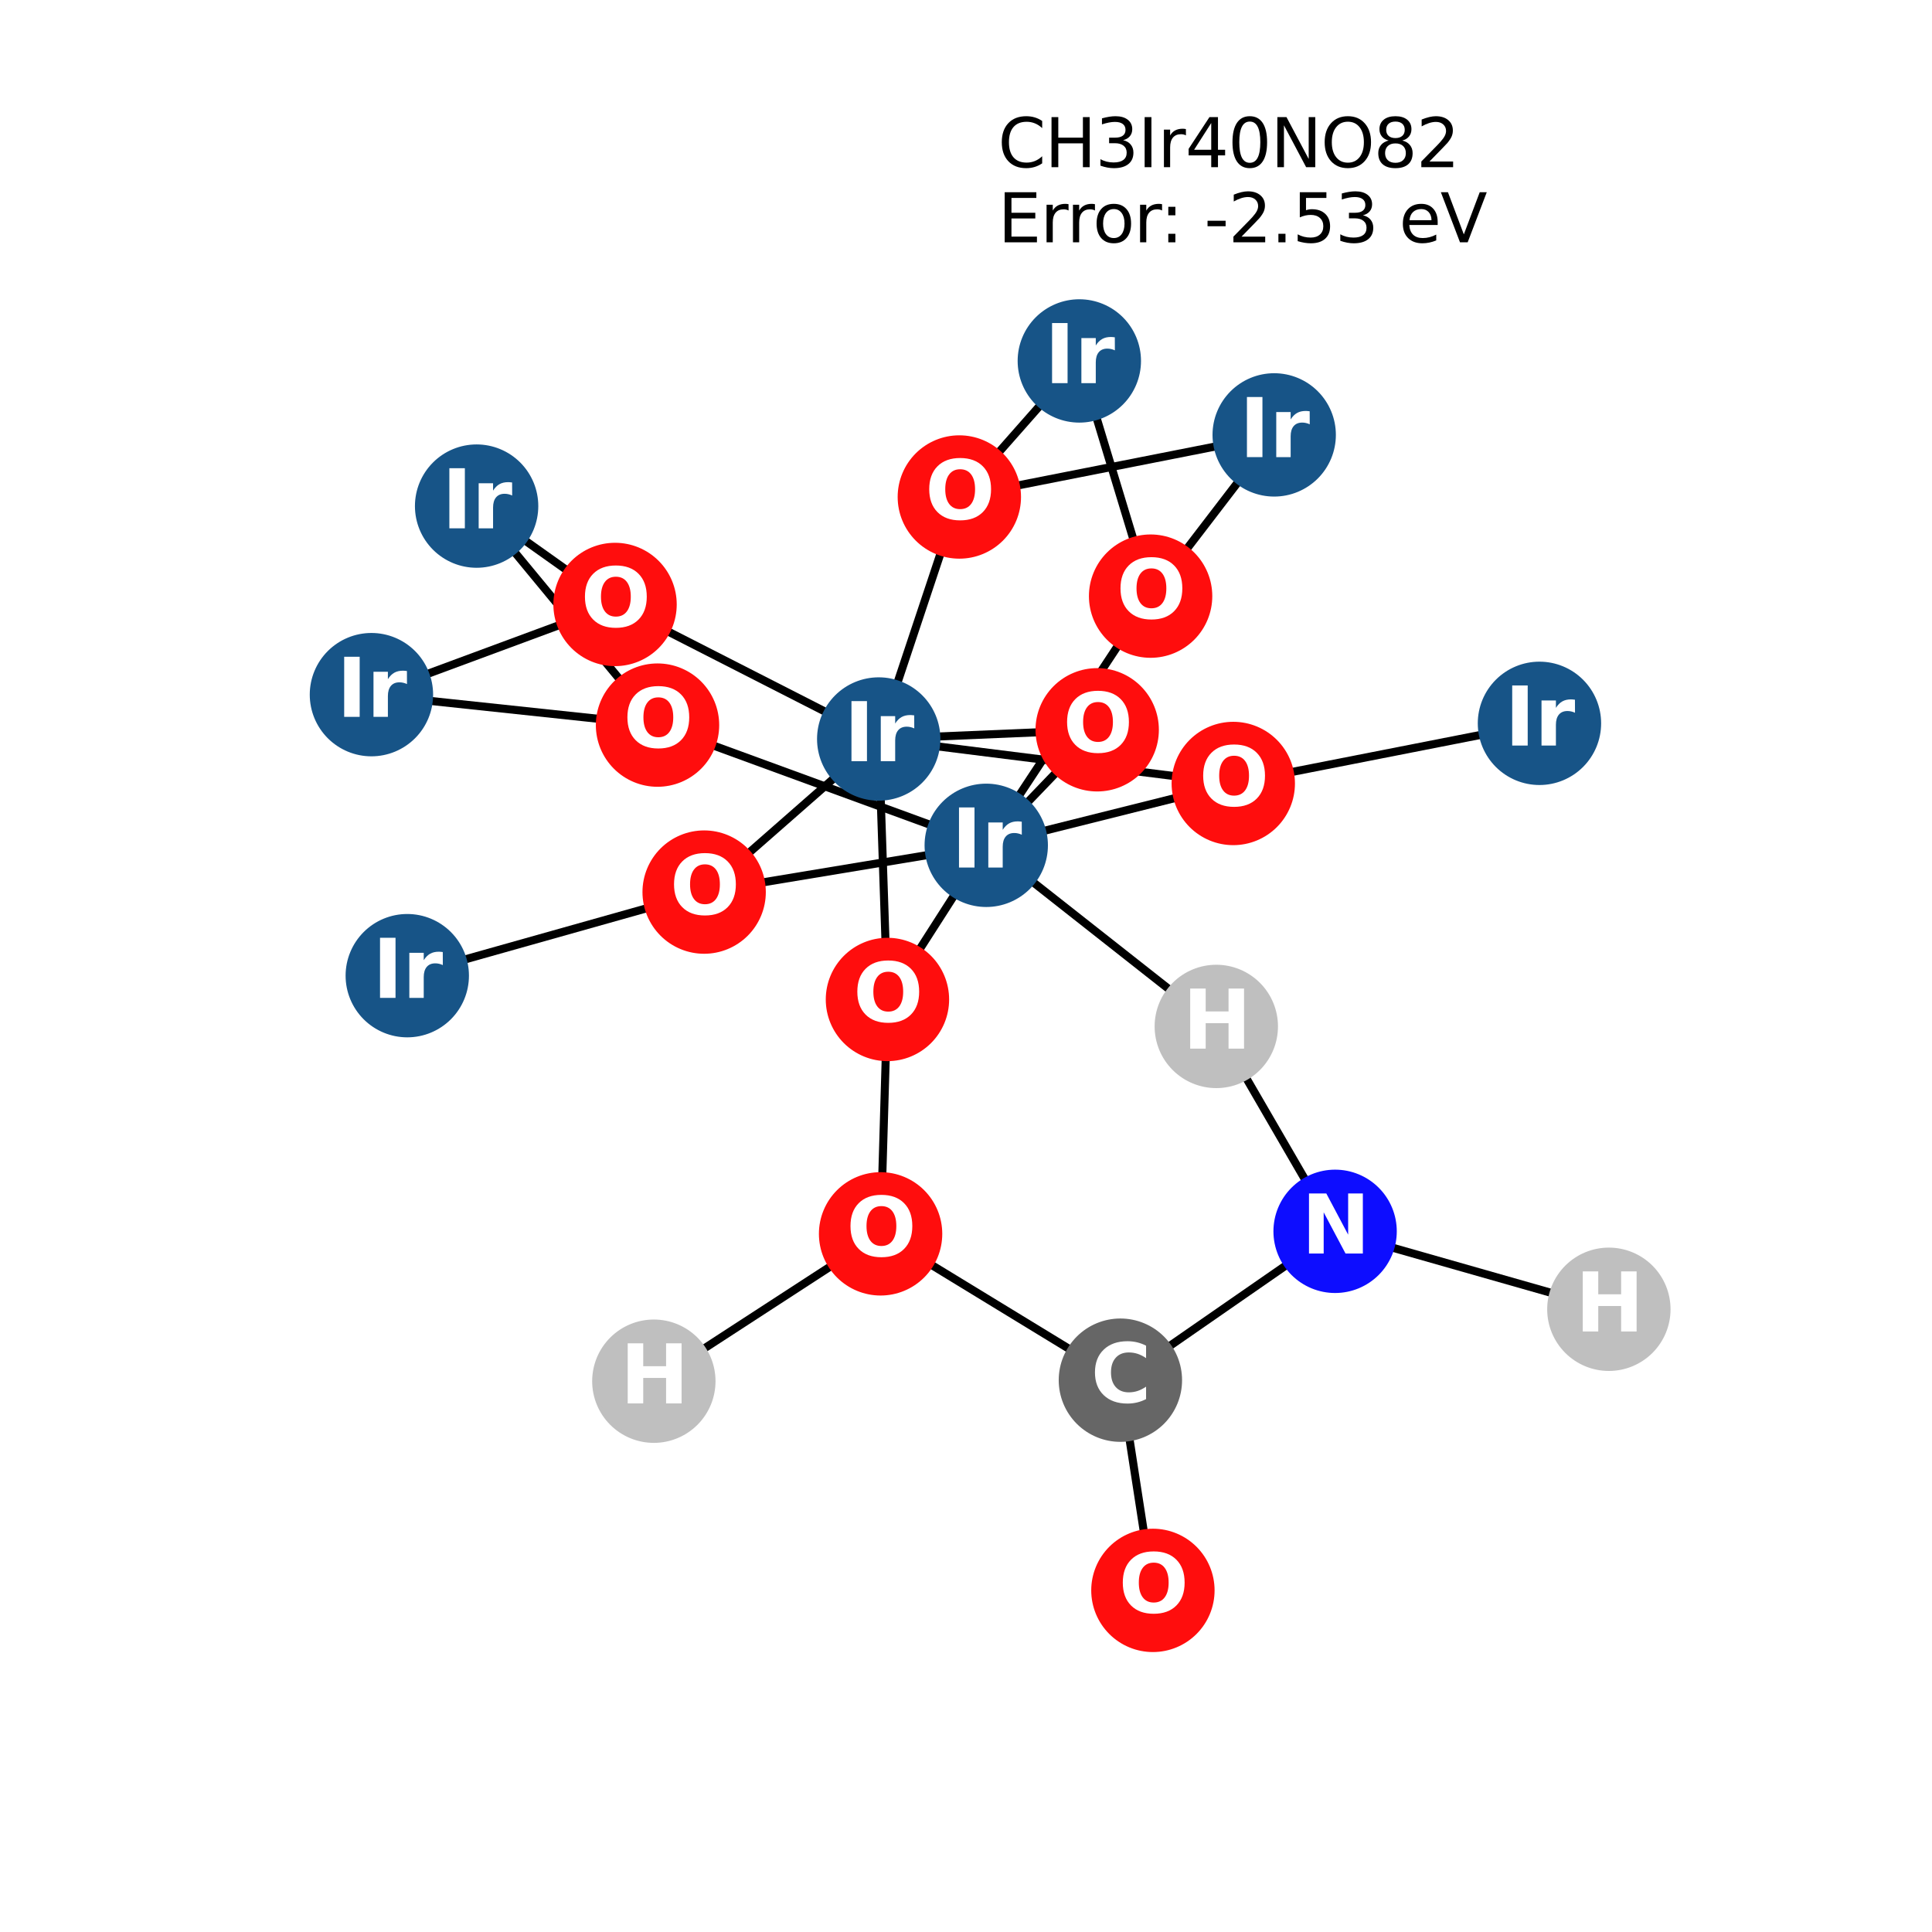 <?xml version="1.0" encoding="utf-8" standalone="no"?>
<!DOCTYPE svg PUBLIC "-//W3C//DTD SVG 1.1//EN"
  "http://www.w3.org/Graphics/SVG/1.1/DTD/svg11.dtd">
<svg xmlns:xlink="http://www.w3.org/1999/xlink" width="288pt" height="288pt" viewBox="0 0 288 288" xmlns="http://www.w3.org/2000/svg" version="1.1">
 <defs>
  <style type="text/css">*{stroke-linejoin: round; stroke-linecap: butt}</style>
 </defs>
 <g id="figure_1">
  <g id="patch_1">
   <path d="M 0 288 
L 288 288 
L 288 0 
L 0 0 
z
" style="fill: #ffffff"/>
  </g>
  <g id="axes_1">
   <g id="LineCollection_1">
    <path d="M 183.843 116.792 
L 229.484 107.827 
" clip-path="url(#p9c95c3149d)" style="fill: none; stroke: #000000; stroke-width: 1.2"/>
    <path d="M 183.843 116.792 
L 147.018 126.011 
" clip-path="url(#p9c95c3149d)" style="fill: none; stroke: #000000; stroke-width: 1.2"/>
    <path d="M 183.843 116.792 
L 130.989 110.161 
" clip-path="url(#p9c95c3149d)" style="fill: none; stroke: #000000; stroke-width: 1.2"/>
    <path d="M 189.942 64.829 
L 171.519 88.865 
" clip-path="url(#p9c95c3149d)" style="fill: none; stroke: #000000; stroke-width: 1.2"/>
    <path d="M 189.942 64.829 
L 143.007 74.086 
" clip-path="url(#p9c95c3149d)" style="fill: none; stroke: #000000; stroke-width: 1.2"/>
    <path d="M 163.557 108.789 
L 147.018 126.011 
" clip-path="url(#p9c95c3149d)" style="fill: none; stroke: #000000; stroke-width: 1.2"/>
    <path d="M 163.557 108.789 
L 130.989 110.161 
" clip-path="url(#p9c95c3149d)" style="fill: none; stroke: #000000; stroke-width: 1.2"/>
    <path d="M 71.048 75.444 
L 98.015 108.091 
" clip-path="url(#p9c95c3149d)" style="fill: none; stroke: #000000; stroke-width: 1.2"/>
    <path d="M 71.048 75.444 
L 91.685 90.106 
" clip-path="url(#p9c95c3149d)" style="fill: none; stroke: #000000; stroke-width: 1.2"/>
    <path d="M 98.015 108.091 
L 147.018 126.011 
" clip-path="url(#p9c95c3149d)" style="fill: none; stroke: #000000; stroke-width: 1.2"/>
    <path d="M 98.015 108.091 
L 55.369 103.55 
" clip-path="url(#p9c95c3149d)" style="fill: none; stroke: #000000; stroke-width: 1.2"/>
    <path d="M 147.018 126.011 
L 171.519 88.865 
" clip-path="url(#p9c95c3149d)" style="fill: none; stroke: #000000; stroke-width: 1.2"/>
    <path d="M 147.018 126.011 
L 104.966 132.983 
" clip-path="url(#p9c95c3149d)" style="fill: none; stroke: #000000; stroke-width: 1.2"/>
    <path d="M 147.018 126.011 
L 132.29 148.989 
" clip-path="url(#p9c95c3149d)" style="fill: none; stroke: #000000; stroke-width: 1.2"/>
    <path d="M 147.018 126.011 
L 181.312 153.008 
" clip-path="url(#p9c95c3149d)" style="fill: none; stroke: #000000; stroke-width: 1.2"/>
    <path d="M 160.893 53.804 
L 171.519 88.865 
" clip-path="url(#p9c95c3149d)" style="fill: none; stroke: #000000; stroke-width: 1.2"/>
    <path d="M 160.893 53.804 
L 143.007 74.086 
" clip-path="url(#p9c95c3149d)" style="fill: none; stroke: #000000; stroke-width: 1.2"/>
    <path d="M 143.007 74.086 
L 130.989 110.161 
" clip-path="url(#p9c95c3149d)" style="fill: none; stroke: #000000; stroke-width: 1.2"/>
    <path d="M 60.712 145.441 
L 104.966 132.983 
" clip-path="url(#p9c95c3149d)" style="fill: none; stroke: #000000; stroke-width: 1.2"/>
    <path d="M 55.369 103.55 
L 91.685 90.106 
" clip-path="url(#p9c95c3149d)" style="fill: none; stroke: #000000; stroke-width: 1.2"/>
    <path d="M 130.989 110.161 
L 104.966 132.983 
" clip-path="url(#p9c95c3149d)" style="fill: none; stroke: #000000; stroke-width: 1.2"/>
    <path d="M 130.989 110.161 
L 132.29 148.989 
" clip-path="url(#p9c95c3149d)" style="fill: none; stroke: #000000; stroke-width: 1.2"/>
    <path d="M 130.989 110.161 
L 91.685 90.106 
" clip-path="url(#p9c95c3149d)" style="fill: none; stroke: #000000; stroke-width: 1.2"/>
    <path d="M 132.29 148.989 
L 131.268 183.928 
" clip-path="url(#p9c95c3149d)" style="fill: none; stroke: #000000; stroke-width: 1.2"/>
    <path d="M 171.862 237.076 
L 167.015 205.741 
" clip-path="url(#p9c95c3149d)" style="fill: none; stroke: #000000; stroke-width: 1.2"/>
    <path d="M 167.015 205.741 
L 131.268 183.928 
" clip-path="url(#p9c95c3149d)" style="fill: none; stroke: #000000; stroke-width: 1.2"/>
    <path d="M 167.015 205.741 
L 199.022 183.552 
" clip-path="url(#p9c95c3149d)" style="fill: none; stroke: #000000; stroke-width: 1.2"/>
    <path d="M 131.268 183.928 
L 97.467 205.893 
" clip-path="url(#p9c95c3149d)" style="fill: none; stroke: #000000; stroke-width: 1.2"/>
    <path d="M 199.022 183.552 
L 181.312 153.008 
" clip-path="url(#p9c95c3149d)" style="fill: none; stroke: #000000; stroke-width: 1.2"/>
    <path d="M 199.022 183.552 
L 239.831 195.172 
" clip-path="url(#p9c95c3149d)" style="fill: none; stroke: #000000; stroke-width: 1.2"/>
   </g>
   <g id="PathCollection_1">
    <defs>
     <path id="C0_0_3a0cb9bf22" d="M 0 8.944 
C 2.372 8.944 4.647 8.002 6.325 6.325 
C 8.002 4.647 8.944 2.372 8.944 -0 
C 8.944 -2.372 8.002 -4.647 6.325 -6.325 
C 4.647 -8.002 2.372 -8.944 0 -8.944 
C -2.372 -8.944 -4.647 -8.002 -6.325 -6.325 
C -8.002 -4.647 -8.944 -2.372 -8.944 0 
C -8.944 2.372 -8.002 4.647 -6.325 6.325 
C -4.647 8.002 -2.372 8.944 0 8.944 
z
"/>
    </defs>
    <g clip-path="url(#p9c95c3149d)">
     <use xlink:href="#C0_0_3a0cb9bf22" x="183.843" y="116.792" style="fill: #ff0d0d; stroke: #ff0d0d; stroke-width: 0.5"/>
    </g>
    <g clip-path="url(#p9c95c3149d)">
     <use xlink:href="#C0_0_3a0cb9bf22" x="189.942" y="64.829" style="fill: #175487; stroke: #175487; stroke-width: 0.5"/>
    </g>
    <g clip-path="url(#p9c95c3149d)">
     <use xlink:href="#C0_0_3a0cb9bf22" x="163.557" y="108.789" style="fill: #ff0d0d; stroke: #ff0d0d; stroke-width: 0.5"/>
    </g>
    <g clip-path="url(#p9c95c3149d)">
     <use xlink:href="#C0_0_3a0cb9bf22" x="229.484" y="107.827" style="fill: #175487; stroke: #175487; stroke-width: 0.5"/>
    </g>
    <g clip-path="url(#p9c95c3149d)">
     <use xlink:href="#C0_0_3a0cb9bf22" x="71.048" y="75.444" style="fill: #175487; stroke: #175487; stroke-width: 0.5"/>
    </g>
    <g clip-path="url(#p9c95c3149d)">
     <use xlink:href="#C0_0_3a0cb9bf22" x="98.015" y="108.091" style="fill: #ff0d0d; stroke: #ff0d0d; stroke-width: 0.5"/>
    </g>
    <g clip-path="url(#p9c95c3149d)">
     <use xlink:href="#C0_0_3a0cb9bf22" x="147.018" y="126.011" style="fill: #175487; stroke: #175487; stroke-width: 0.5"/>
    </g>
    <g clip-path="url(#p9c95c3149d)">
     <use xlink:href="#C0_0_3a0cb9bf22" x="160.893" y="53.804" style="fill: #175487; stroke: #175487; stroke-width: 0.5"/>
    </g>
    <g clip-path="url(#p9c95c3149d)">
     <use xlink:href="#C0_0_3a0cb9bf22" x="143.007" y="74.086" style="fill: #ff0d0d; stroke: #ff0d0d; stroke-width: 0.5"/>
    </g>
    <g clip-path="url(#p9c95c3149d)">
     <use xlink:href="#C0_0_3a0cb9bf22" x="60.712" y="145.441" style="fill: #175487; stroke: #175487; stroke-width: 0.5"/>
    </g>
    <g clip-path="url(#p9c95c3149d)">
     <use xlink:href="#C0_0_3a0cb9bf22" x="55.369" y="103.55" style="fill: #175487; stroke: #175487; stroke-width: 0.5"/>
    </g>
    <g clip-path="url(#p9c95c3149d)">
     <use xlink:href="#C0_0_3a0cb9bf22" x="130.989" y="110.161" style="fill: #175487; stroke: #175487; stroke-width: 0.5"/>
    </g>
    <g clip-path="url(#p9c95c3149d)">
     <use xlink:href="#C0_0_3a0cb9bf22" x="104.966" y="132.983" style="fill: #ff0d0d; stroke: #ff0d0d; stroke-width: 0.5"/>
    </g>
    <g clip-path="url(#p9c95c3149d)">
     <use xlink:href="#C0_0_3a0cb9bf22" x="132.29" y="148.989" style="fill: #ff0d0d; stroke: #ff0d0d; stroke-width: 0.5"/>
    </g>
    <g clip-path="url(#p9c95c3149d)">
     <use xlink:href="#C0_0_3a0cb9bf22" x="171.519" y="88.865" style="fill: #ff0d0d; stroke: #ff0d0d; stroke-width: 0.5"/>
    </g>
    <g clip-path="url(#p9c95c3149d)">
     <use xlink:href="#C0_0_3a0cb9bf22" x="91.685" y="90.106" style="fill: #ff0d0d; stroke: #ff0d0d; stroke-width: 0.5"/>
    </g>
    <g clip-path="url(#p9c95c3149d)">
     <use xlink:href="#C0_0_3a0cb9bf22" x="171.862" y="237.076" style="fill: #ff0d0d; stroke: #ff0d0d; stroke-width: 0.5"/>
    </g>
    <g clip-path="url(#p9c95c3149d)">
     <use xlink:href="#C0_0_3a0cb9bf22" x="167.015" y="205.741" style="fill: #666666; stroke: #666666; stroke-width: 0.5"/>
    </g>
    <g clip-path="url(#p9c95c3149d)">
     <use xlink:href="#C0_0_3a0cb9bf22" x="131.268" y="183.928" style="fill: #ff0d0d; stroke: #ff0d0d; stroke-width: 0.5"/>
    </g>
    <g clip-path="url(#p9c95c3149d)">
     <use xlink:href="#C0_0_3a0cb9bf22" x="97.467" y="205.893" style="fill: #bfbfbf; stroke: #bfbfbf; stroke-width: 0.5"/>
    </g>
    <g clip-path="url(#p9c95c3149d)">
     <use xlink:href="#C0_0_3a0cb9bf22" x="199.022" y="183.552" style="fill: #0d0dff; stroke: #0d0dff; stroke-width: 0.5"/>
    </g>
    <g clip-path="url(#p9c95c3149d)">
     <use xlink:href="#C0_0_3a0cb9bf22" x="181.312" y="153.008" style="fill: #bfbfbf; stroke: #bfbfbf; stroke-width: 0.5"/>
    </g>
    <g clip-path="url(#p9c95c3149d)">
     <use xlink:href="#C0_0_3a0cb9bf22" x="239.831" y="195.172" style="fill: #bfbfbf; stroke: #bfbfbf; stroke-width: 0.5"/>
    </g>
   </g>
   <g id="text_1">
    <g clip-path="url(#p9c95c3149d)">
     <!-- O -->
     <g style="fill: #ffffff" transform="translate(178.742 120.104) scale(0.12 -0.12)">
      <defs>
       <path id="DejaVuSans-Bold-4f" d="M 2719 3878 
Q 2169 3878 1866 3472 
Q 1563 3066 1563 2328 
Q 1563 1594 1866 1187 
Q 2169 781 2719 781 
Q 3272 781 3575 1187 
Q 3878 1594 3878 2328 
Q 3878 3066 3575 3472 
Q 3272 3878 2719 3878 
z
M 2719 4750 
Q 3844 4750 4481 4106 
Q 5119 3463 5119 2328 
Q 5119 1197 4481 553 
Q 3844 -91 2719 -91 
Q 1597 -91 958 553 
Q 319 1197 319 2328 
Q 319 3463 958 4106 
Q 1597 4750 2719 4750 
z
" transform="scale(0.016)"/>
      </defs>
      <use xlink:href="#DejaVuSans-Bold-4f"/>
     </g>
    </g>
   </g>
   <g id="text_2">
    <g clip-path="url(#p9c95c3149d)">
     <!-- Ir -->
     <g style="fill: #ffffff" transform="translate(184.751 68.141) scale(0.12 -0.12)">
      <defs>
       <path id="DejaVuSans-Bold-49" d="M 588 4666 
L 1791 4666 
L 1791 0 
L 588 0 
L 588 4666 
z
" transform="scale(0.016)"/>
       <path id="DejaVuSans-Bold-72" d="M 3138 2547 
Q 2991 2616 2845 2648 
Q 2700 2681 2553 2681 
Q 2122 2681 1889 2404 
Q 1656 2128 1656 1613 
L 1656 0 
L 538 0 
L 538 3500 
L 1656 3500 
L 1656 2925 
Q 1872 3269 2151 3426 
Q 2431 3584 2822 3584 
Q 2878 3584 2943 3579 
Q 3009 3575 3134 3559 
L 3138 2547 
z
" transform="scale(0.016)"/>
      </defs>
      <use xlink:href="#DejaVuSans-Bold-49"/>
      <use xlink:href="#DejaVuSans-Bold-72" transform="translate(37.207 0)"/>
     </g>
    </g>
   </g>
   <g id="text_3">
    <g clip-path="url(#p9c95c3149d)">
     <!-- O -->
     <g style="fill: #ffffff" transform="translate(158.456 112.1) scale(0.12 -0.12)">
      <use xlink:href="#DejaVuSans-Bold-4f"/>
     </g>
    </g>
   </g>
   <g id="text_4">
    <g clip-path="url(#p9c95c3149d)">
     <!-- Ir -->
     <g style="fill: #ffffff" transform="translate(224.293 111.138) scale(0.12 -0.12)">
      <use xlink:href="#DejaVuSans-Bold-49"/>
      <use xlink:href="#DejaVuSans-Bold-72" transform="translate(37.207 0)"/>
     </g>
    </g>
   </g>
   <g id="text_5">
    <g clip-path="url(#p9c95c3149d)">
     <!-- Ir -->
     <g style="fill: #ffffff" transform="translate(65.857 78.755) scale(0.12 -0.12)">
      <use xlink:href="#DejaVuSans-Bold-49"/>
      <use xlink:href="#DejaVuSans-Bold-72" transform="translate(37.207 0)"/>
     </g>
    </g>
   </g>
   <g id="text_6">
    <g clip-path="url(#p9c95c3149d)">
     <!-- O -->
     <g style="fill: #ffffff" transform="translate(92.914 111.402) scale(0.12 -0.12)">
      <use xlink:href="#DejaVuSans-Bold-4f"/>
     </g>
    </g>
   </g>
   <g id="text_7">
    <g clip-path="url(#p9c95c3149d)">
     <!-- Ir -->
     <g style="fill: #ffffff" transform="translate(141.828 129.322) scale(0.12 -0.12)">
      <use xlink:href="#DejaVuSans-Bold-49"/>
      <use xlink:href="#DejaVuSans-Bold-72" transform="translate(37.207 0)"/>
     </g>
    </g>
   </g>
   <g id="text_8">
    <g clip-path="url(#p9c95c3149d)">
     <!-- Ir -->
     <g style="fill: #ffffff" transform="translate(155.702 57.115) scale(0.12 -0.12)">
      <use xlink:href="#DejaVuSans-Bold-49"/>
      <use xlink:href="#DejaVuSans-Bold-72" transform="translate(37.207 0)"/>
     </g>
    </g>
   </g>
   <g id="text_9">
    <g clip-path="url(#p9c95c3149d)">
     <!-- O -->
     <g style="fill: #ffffff" transform="translate(137.906 77.397) scale(0.12 -0.12)">
      <use xlink:href="#DejaVuSans-Bold-4f"/>
     </g>
    </g>
   </g>
   <g id="text_10">
    <g clip-path="url(#p9c95c3149d)">
     <!-- Ir -->
     <g style="fill: #ffffff" transform="translate(55.521 148.752) scale(0.12 -0.12)">
      <use xlink:href="#DejaVuSans-Bold-49"/>
      <use xlink:href="#DejaVuSans-Bold-72" transform="translate(37.207 0)"/>
     </g>
    </g>
   </g>
   <g id="text_11">
    <g clip-path="url(#p9c95c3149d)">
     <!-- Ir -->
     <g style="fill: #ffffff" transform="translate(50.178 106.861) scale(0.12 -0.12)">
      <use xlink:href="#DejaVuSans-Bold-49"/>
      <use xlink:href="#DejaVuSans-Bold-72" transform="translate(37.207 0)"/>
     </g>
    </g>
   </g>
   <g id="text_12">
    <g clip-path="url(#p9c95c3149d)">
     <!-- Ir -->
     <g style="fill: #ffffff" transform="translate(125.798 113.472) scale(0.12 -0.12)">
      <use xlink:href="#DejaVuSans-Bold-49"/>
      <use xlink:href="#DejaVuSans-Bold-72" transform="translate(37.207 0)"/>
     </g>
    </g>
   </g>
   <g id="text_13">
    <g clip-path="url(#p9c95c3149d)">
     <!-- O -->
     <g style="fill: #ffffff" transform="translate(99.865 136.294) scale(0.12 -0.12)">
      <use xlink:href="#DejaVuSans-Bold-4f"/>
     </g>
    </g>
   </g>
   <g id="text_14">
    <g clip-path="url(#p9c95c3149d)">
     <!-- O -->
     <g style="fill: #ffffff" transform="translate(127.189 152.3) scale(0.12 -0.12)">
      <use xlink:href="#DejaVuSans-Bold-4f"/>
     </g>
    </g>
   </g>
   <g id="text_15">
    <g clip-path="url(#p9c95c3149d)">
     <!-- O -->
     <g style="fill: #ffffff" transform="translate(166.418 92.177) scale(0.12 -0.12)">
      <use xlink:href="#DejaVuSans-Bold-4f"/>
     </g>
    </g>
   </g>
   <g id="text_16">
    <g clip-path="url(#p9c95c3149d)">
     <!-- O -->
     <g style="fill: #ffffff" transform="translate(86.584 93.418) scale(0.12 -0.12)">
      <use xlink:href="#DejaVuSans-Bold-4f"/>
     </g>
    </g>
   </g>
   <g id="text_17">
    <g clip-path="url(#p9c95c3149d)">
     <!-- O -->
     <g style="fill: #ffffff" transform="translate(166.761 240.388) scale(0.12 -0.12)">
      <use xlink:href="#DejaVuSans-Bold-4f"/>
     </g>
    </g>
   </g>
   <g id="text_18">
    <g clip-path="url(#p9c95c3149d)">
     <!-- C -->
     <g style="fill: #ffffff" transform="translate(162.611 209.053) scale(0.12 -0.12)">
      <defs>
       <path id="DejaVuSans-Bold-43" d="M 4288 256 
Q 3956 84 3597 -3 
Q 3238 -91 2847 -91 
Q 1681 -91 1000 561 
Q 319 1213 319 2328 
Q 319 3447 1000 4098 
Q 1681 4750 2847 4750 
Q 3238 4750 3597 4662 
Q 3956 4575 4288 4403 
L 4288 3438 
Q 3953 3666 3628 3772 
Q 3303 3878 2944 3878 
Q 2300 3878 1931 3465 
Q 1563 3053 1563 2328 
Q 1563 1606 1931 1193 
Q 2300 781 2944 781 
Q 3303 781 3628 887 
Q 3953 994 4288 1222 
L 4288 256 
z
" transform="scale(0.016)"/>
      </defs>
      <use xlink:href="#DejaVuSans-Bold-43"/>
     </g>
    </g>
   </g>
   <g id="text_19">
    <g clip-path="url(#p9c95c3149d)">
     <!-- O -->
     <g style="fill: #ffffff" transform="translate(126.168 187.239) scale(0.12 -0.12)">
      <use xlink:href="#DejaVuSans-Bold-4f"/>
     </g>
    </g>
   </g>
   <g id="text_20">
    <g clip-path="url(#p9c95c3149d)">
     <!-- H -->
     <g style="fill: #ffffff" transform="translate(92.445 209.205) scale(0.12 -0.12)">
      <defs>
       <path id="DejaVuSans-Bold-48" d="M 588 4666 
L 1791 4666 
L 1791 2888 
L 3566 2888 
L 3566 4666 
L 4769 4666 
L 4769 0 
L 3566 0 
L 3566 1978 
L 1791 1978 
L 1791 0 
L 588 0 
L 588 4666 
z
" transform="scale(0.016)"/>
      </defs>
      <use xlink:href="#DejaVuSans-Bold-48"/>
     </g>
    </g>
   </g>
   <g id="text_21">
    <g clip-path="url(#p9c95c3149d)">
     <!-- N -->
     <g style="fill: #ffffff" transform="translate(194.001 186.864) scale(0.12 -0.12)">
      <defs>
       <path id="DejaVuSans-Bold-4e" d="M 588 4666 
L 1931 4666 
L 3628 1466 
L 3628 4666 
L 4769 4666 
L 4769 0 
L 3425 0 
L 1728 3200 
L 1728 0 
L 588 0 
L 588 4666 
z
" transform="scale(0.016)"/>
      </defs>
      <use xlink:href="#DejaVuSans-Bold-4e"/>
     </g>
    </g>
   </g>
   <g id="text_22">
    <g clip-path="url(#p9c95c3149d)">
     <!-- H -->
     <g style="fill: #ffffff" transform="translate(176.291 156.319) scale(0.12 -0.12)">
      <use xlink:href="#DejaVuSans-Bold-48"/>
     </g>
    </g>
   </g>
   <g id="text_23">
    <g clip-path="url(#p9c95c3149d)">
     <!-- H -->
     <g style="fill: #ffffff" transform="translate(234.81 198.483) scale(0.12 -0.12)">
      <use xlink:href="#DejaVuSans-Bold-48"/>
     </g>
    </g>
   </g>
   <g id="text_24">
    <!-- CH3Ir40NO82 -->
    <g transform="translate(148.761 24.923) scale(0.1 -0.1)">
     <defs>
      <path id="DejaVuSans-43" d="M 4122 4306 
L 4122 3641 
Q 3803 3938 3442 4084 
Q 3081 4231 2675 4231 
Q 1875 4231 1450 3742 
Q 1025 3253 1025 2328 
Q 1025 1406 1450 917 
Q 1875 428 2675 428 
Q 3081 428 3442 575 
Q 3803 722 4122 1019 
L 4122 359 
Q 3791 134 3420 21 
Q 3050 -91 2638 -91 
Q 1578 -91 968 557 
Q 359 1206 359 2328 
Q 359 3453 968 4101 
Q 1578 4750 2638 4750 
Q 3056 4750 3426 4639 
Q 3797 4528 4122 4306 
z
" transform="scale(0.016)"/>
      <path id="DejaVuSans-48" d="M 628 4666 
L 1259 4666 
L 1259 2753 
L 3553 2753 
L 3553 4666 
L 4184 4666 
L 4184 0 
L 3553 0 
L 3553 2222 
L 1259 2222 
L 1259 0 
L 628 0 
L 628 4666 
z
" transform="scale(0.016)"/>
      <path id="DejaVuSans-33" d="M 2597 2516 
Q 3050 2419 3304 2112 
Q 3559 1806 3559 1356 
Q 3559 666 3084 287 
Q 2609 -91 1734 -91 
Q 1441 -91 1130 -33 
Q 819 25 488 141 
L 488 750 
Q 750 597 1062 519 
Q 1375 441 1716 441 
Q 2309 441 2620 675 
Q 2931 909 2931 1356 
Q 2931 1769 2642 2001 
Q 2353 2234 1838 2234 
L 1294 2234 
L 1294 2753 
L 1863 2753 
Q 2328 2753 2575 2939 
Q 2822 3125 2822 3475 
Q 2822 3834 2567 4026 
Q 2313 4219 1838 4219 
Q 1578 4219 1281 4162 
Q 984 4106 628 3988 
L 628 4550 
Q 988 4650 1302 4700 
Q 1616 4750 1894 4750 
Q 2613 4750 3031 4423 
Q 3450 4097 3450 3541 
Q 3450 3153 3228 2886 
Q 3006 2619 2597 2516 
z
" transform="scale(0.016)"/>
      <path id="DejaVuSans-49" d="M 628 4666 
L 1259 4666 
L 1259 0 
L 628 0 
L 628 4666 
z
" transform="scale(0.016)"/>
      <path id="DejaVuSans-72" d="M 2631 2963 
Q 2534 3019 2420 3045 
Q 2306 3072 2169 3072 
Q 1681 3072 1420 2755 
Q 1159 2438 1159 1844 
L 1159 0 
L 581 0 
L 581 3500 
L 1159 3500 
L 1159 2956 
Q 1341 3275 1631 3429 
Q 1922 3584 2338 3584 
Q 2397 3584 2469 3576 
Q 2541 3569 2628 3553 
L 2631 2963 
z
" transform="scale(0.016)"/>
      <path id="DejaVuSans-34" d="M 2419 4116 
L 825 1625 
L 2419 1625 
L 2419 4116 
z
M 2253 4666 
L 3047 4666 
L 3047 1625 
L 3713 1625 
L 3713 1100 
L 3047 1100 
L 3047 0 
L 2419 0 
L 2419 1100 
L 313 1100 
L 313 1709 
L 2253 4666 
z
" transform="scale(0.016)"/>
      <path id="DejaVuSans-30" d="M 2034 4250 
Q 1547 4250 1301 3770 
Q 1056 3291 1056 2328 
Q 1056 1369 1301 889 
Q 1547 409 2034 409 
Q 2525 409 2770 889 
Q 3016 1369 3016 2328 
Q 3016 3291 2770 3770 
Q 2525 4250 2034 4250 
z
M 2034 4750 
Q 2819 4750 3233 4129 
Q 3647 3509 3647 2328 
Q 3647 1150 3233 529 
Q 2819 -91 2034 -91 
Q 1250 -91 836 529 
Q 422 1150 422 2328 
Q 422 3509 836 4129 
Q 1250 4750 2034 4750 
z
" transform="scale(0.016)"/>
      <path id="DejaVuSans-4e" d="M 628 4666 
L 1478 4666 
L 3547 763 
L 3547 4666 
L 4159 4666 
L 4159 0 
L 3309 0 
L 1241 3903 
L 1241 0 
L 628 0 
L 628 4666 
z
" transform="scale(0.016)"/>
      <path id="DejaVuSans-4f" d="M 2522 4238 
Q 1834 4238 1429 3725 
Q 1025 3213 1025 2328 
Q 1025 1447 1429 934 
Q 1834 422 2522 422 
Q 3209 422 3611 934 
Q 4013 1447 4013 2328 
Q 4013 3213 3611 3725 
Q 3209 4238 2522 4238 
z
M 2522 4750 
Q 3503 4750 4090 4092 
Q 4678 3434 4678 2328 
Q 4678 1225 4090 567 
Q 3503 -91 2522 -91 
Q 1538 -91 948 565 
Q 359 1222 359 2328 
Q 359 3434 948 4092 
Q 1538 4750 2522 4750 
z
" transform="scale(0.016)"/>
      <path id="DejaVuSans-38" d="M 2034 2216 
Q 1584 2216 1326 1975 
Q 1069 1734 1069 1313 
Q 1069 891 1326 650 
Q 1584 409 2034 409 
Q 2484 409 2743 651 
Q 3003 894 3003 1313 
Q 3003 1734 2745 1975 
Q 2488 2216 2034 2216 
z
M 1403 2484 
Q 997 2584 770 2862 
Q 544 3141 544 3541 
Q 544 4100 942 4425 
Q 1341 4750 2034 4750 
Q 2731 4750 3128 4425 
Q 3525 4100 3525 3541 
Q 3525 3141 3298 2862 
Q 3072 2584 2669 2484 
Q 3125 2378 3379 2068 
Q 3634 1759 3634 1313 
Q 3634 634 3220 271 
Q 2806 -91 2034 -91 
Q 1263 -91 848 271 
Q 434 634 434 1313 
Q 434 1759 690 2068 
Q 947 2378 1403 2484 
z
M 1172 3481 
Q 1172 3119 1398 2916 
Q 1625 2713 2034 2713 
Q 2441 2713 2670 2916 
Q 2900 3119 2900 3481 
Q 2900 3844 2670 4047 
Q 2441 4250 2034 4250 
Q 1625 4250 1398 4047 
Q 1172 3844 1172 3481 
z
" transform="scale(0.016)"/>
      <path id="DejaVuSans-32" d="M 1228 531 
L 3431 531 
L 3431 0 
L 469 0 
L 469 531 
Q 828 903 1448 1529 
Q 2069 2156 2228 2338 
Q 2531 2678 2651 2914 
Q 2772 3150 2772 3378 
Q 2772 3750 2511 3984 
Q 2250 4219 1831 4219 
Q 1534 4219 1204 4116 
Q 875 4013 500 3803 
L 500 4441 
Q 881 4594 1212 4672 
Q 1544 4750 1819 4750 
Q 2544 4750 2975 4387 
Q 3406 4025 3406 3419 
Q 3406 3131 3298 2873 
Q 3191 2616 2906 2266 
Q 2828 2175 2409 1742 
Q 1991 1309 1228 531 
z
" transform="scale(0.016)"/>
     </defs>
     <use xlink:href="#DejaVuSans-43"/>
     <use xlink:href="#DejaVuSans-48" transform="translate(69.824 0)"/>
     <use xlink:href="#DejaVuSans-33" transform="translate(145.02 0)"/>
     <use xlink:href="#DejaVuSans-49" transform="translate(208.643 0)"/>
     <use xlink:href="#DejaVuSans-72" transform="translate(238.135 0)"/>
     <use xlink:href="#DejaVuSans-34" transform="translate(279.248 0)"/>
     <use xlink:href="#DejaVuSans-30" transform="translate(342.871 0)"/>
     <use xlink:href="#DejaVuSans-4e" transform="translate(406.494 0)"/>
     <use xlink:href="#DejaVuSans-4f" transform="translate(481.299 0)"/>
     <use xlink:href="#DejaVuSans-38" transform="translate(560.01 0)"/>
     <use xlink:href="#DejaVuSans-32" transform="translate(623.633 0)"/>
    </g>
    <!-- Error: -2.53 eV -->
    <g transform="translate(148.761 36.121) scale(0.1 -0.1)">
     <defs>
      <path id="DejaVuSans-45" d="M 628 4666 
L 3578 4666 
L 3578 4134 
L 1259 4134 
L 1259 2753 
L 3481 2753 
L 3481 2222 
L 1259 2222 
L 1259 531 
L 3634 531 
L 3634 0 
L 628 0 
L 628 4666 
z
" transform="scale(0.016)"/>
      <path id="DejaVuSans-6f" d="M 1959 3097 
Q 1497 3097 1228 2736 
Q 959 2375 959 1747 
Q 959 1119 1226 758 
Q 1494 397 1959 397 
Q 2419 397 2687 759 
Q 2956 1122 2956 1747 
Q 2956 2369 2687 2733 
Q 2419 3097 1959 3097 
z
M 1959 3584 
Q 2709 3584 3137 3096 
Q 3566 2609 3566 1747 
Q 3566 888 3137 398 
Q 2709 -91 1959 -91 
Q 1206 -91 779 398 
Q 353 888 353 1747 
Q 353 2609 779 3096 
Q 1206 3584 1959 3584 
z
" transform="scale(0.016)"/>
      <path id="DejaVuSans-3a" d="M 750 794 
L 1409 794 
L 1409 0 
L 750 0 
L 750 794 
z
M 750 3309 
L 1409 3309 
L 1409 2516 
L 750 2516 
L 750 3309 
z
" transform="scale(0.016)"/>
      <path id="DejaVuSans-20" transform="scale(0.016)"/>
      <path id="DejaVuSans-2d" d="M 313 2009 
L 1997 2009 
L 1997 1497 
L 313 1497 
L 313 2009 
z
" transform="scale(0.016)"/>
      <path id="DejaVuSans-2e" d="M 684 794 
L 1344 794 
L 1344 0 
L 684 0 
L 684 794 
z
" transform="scale(0.016)"/>
      <path id="DejaVuSans-35" d="M 691 4666 
L 3169 4666 
L 3169 4134 
L 1269 4134 
L 1269 2991 
Q 1406 3038 1543 3061 
Q 1681 3084 1819 3084 
Q 2600 3084 3056 2656 
Q 3513 2228 3513 1497 
Q 3513 744 3044 326 
Q 2575 -91 1722 -91 
Q 1428 -91 1123 -41 
Q 819 9 494 109 
L 494 744 
Q 775 591 1075 516 
Q 1375 441 1709 441 
Q 2250 441 2565 725 
Q 2881 1009 2881 1497 
Q 2881 1984 2565 2268 
Q 2250 2553 1709 2553 
Q 1456 2553 1204 2497 
Q 953 2441 691 2322 
L 691 4666 
z
" transform="scale(0.016)"/>
      <path id="DejaVuSans-65" d="M 3597 1894 
L 3597 1613 
L 953 1613 
Q 991 1019 1311 708 
Q 1631 397 2203 397 
Q 2534 397 2845 478 
Q 3156 559 3463 722 
L 3463 178 
Q 3153 47 2828 -22 
Q 2503 -91 2169 -91 
Q 1331 -91 842 396 
Q 353 884 353 1716 
Q 353 2575 817 3079 
Q 1281 3584 2069 3584 
Q 2775 3584 3186 3129 
Q 3597 2675 3597 1894 
z
M 3022 2063 
Q 3016 2534 2758 2815 
Q 2500 3097 2075 3097 
Q 1594 3097 1305 2825 
Q 1016 2553 972 2059 
L 3022 2063 
z
" transform="scale(0.016)"/>
      <path id="DejaVuSans-56" d="M 1831 0 
L 50 4666 
L 709 4666 
L 2188 738 
L 3669 4666 
L 4325 4666 
L 2547 0 
L 1831 0 
z
" transform="scale(0.016)"/>
     </defs>
     <use xlink:href="#DejaVuSans-45"/>
     <use xlink:href="#DejaVuSans-72" transform="translate(63.184 0)"/>
     <use xlink:href="#DejaVuSans-72" transform="translate(102.547 0)"/>
     <use xlink:href="#DejaVuSans-6f" transform="translate(141.41 0)"/>
     <use xlink:href="#DejaVuSans-72" transform="translate(202.592 0)"/>
     <use xlink:href="#DejaVuSans-3a" transform="translate(241.955 0)"/>
     <use xlink:href="#DejaVuSans-20" transform="translate(275.646 0)"/>
     <use xlink:href="#DejaVuSans-2d" transform="translate(307.434 0)"/>
     <use xlink:href="#DejaVuSans-32" transform="translate(343.518 0)"/>
     <use xlink:href="#DejaVuSans-2e" transform="translate(407.141 0)"/>
     <use xlink:href="#DejaVuSans-35" transform="translate(438.928 0)"/>
     <use xlink:href="#DejaVuSans-33" transform="translate(502.551 0)"/>
     <use xlink:href="#DejaVuSans-20" transform="translate(566.174 0)"/>
     <use xlink:href="#DejaVuSans-65" transform="translate(597.961 0)"/>
     <use xlink:href="#DejaVuSans-56" transform="translate(659.484 0)"/>
    </g>
   </g>
  </g>
 </g>
 <defs>
  <clipPath id="p9c95c3149d">
   <rect x="36" y="34.56" width="223.2" height="221.76"/>
  </clipPath>
 </defs>
</svg>
